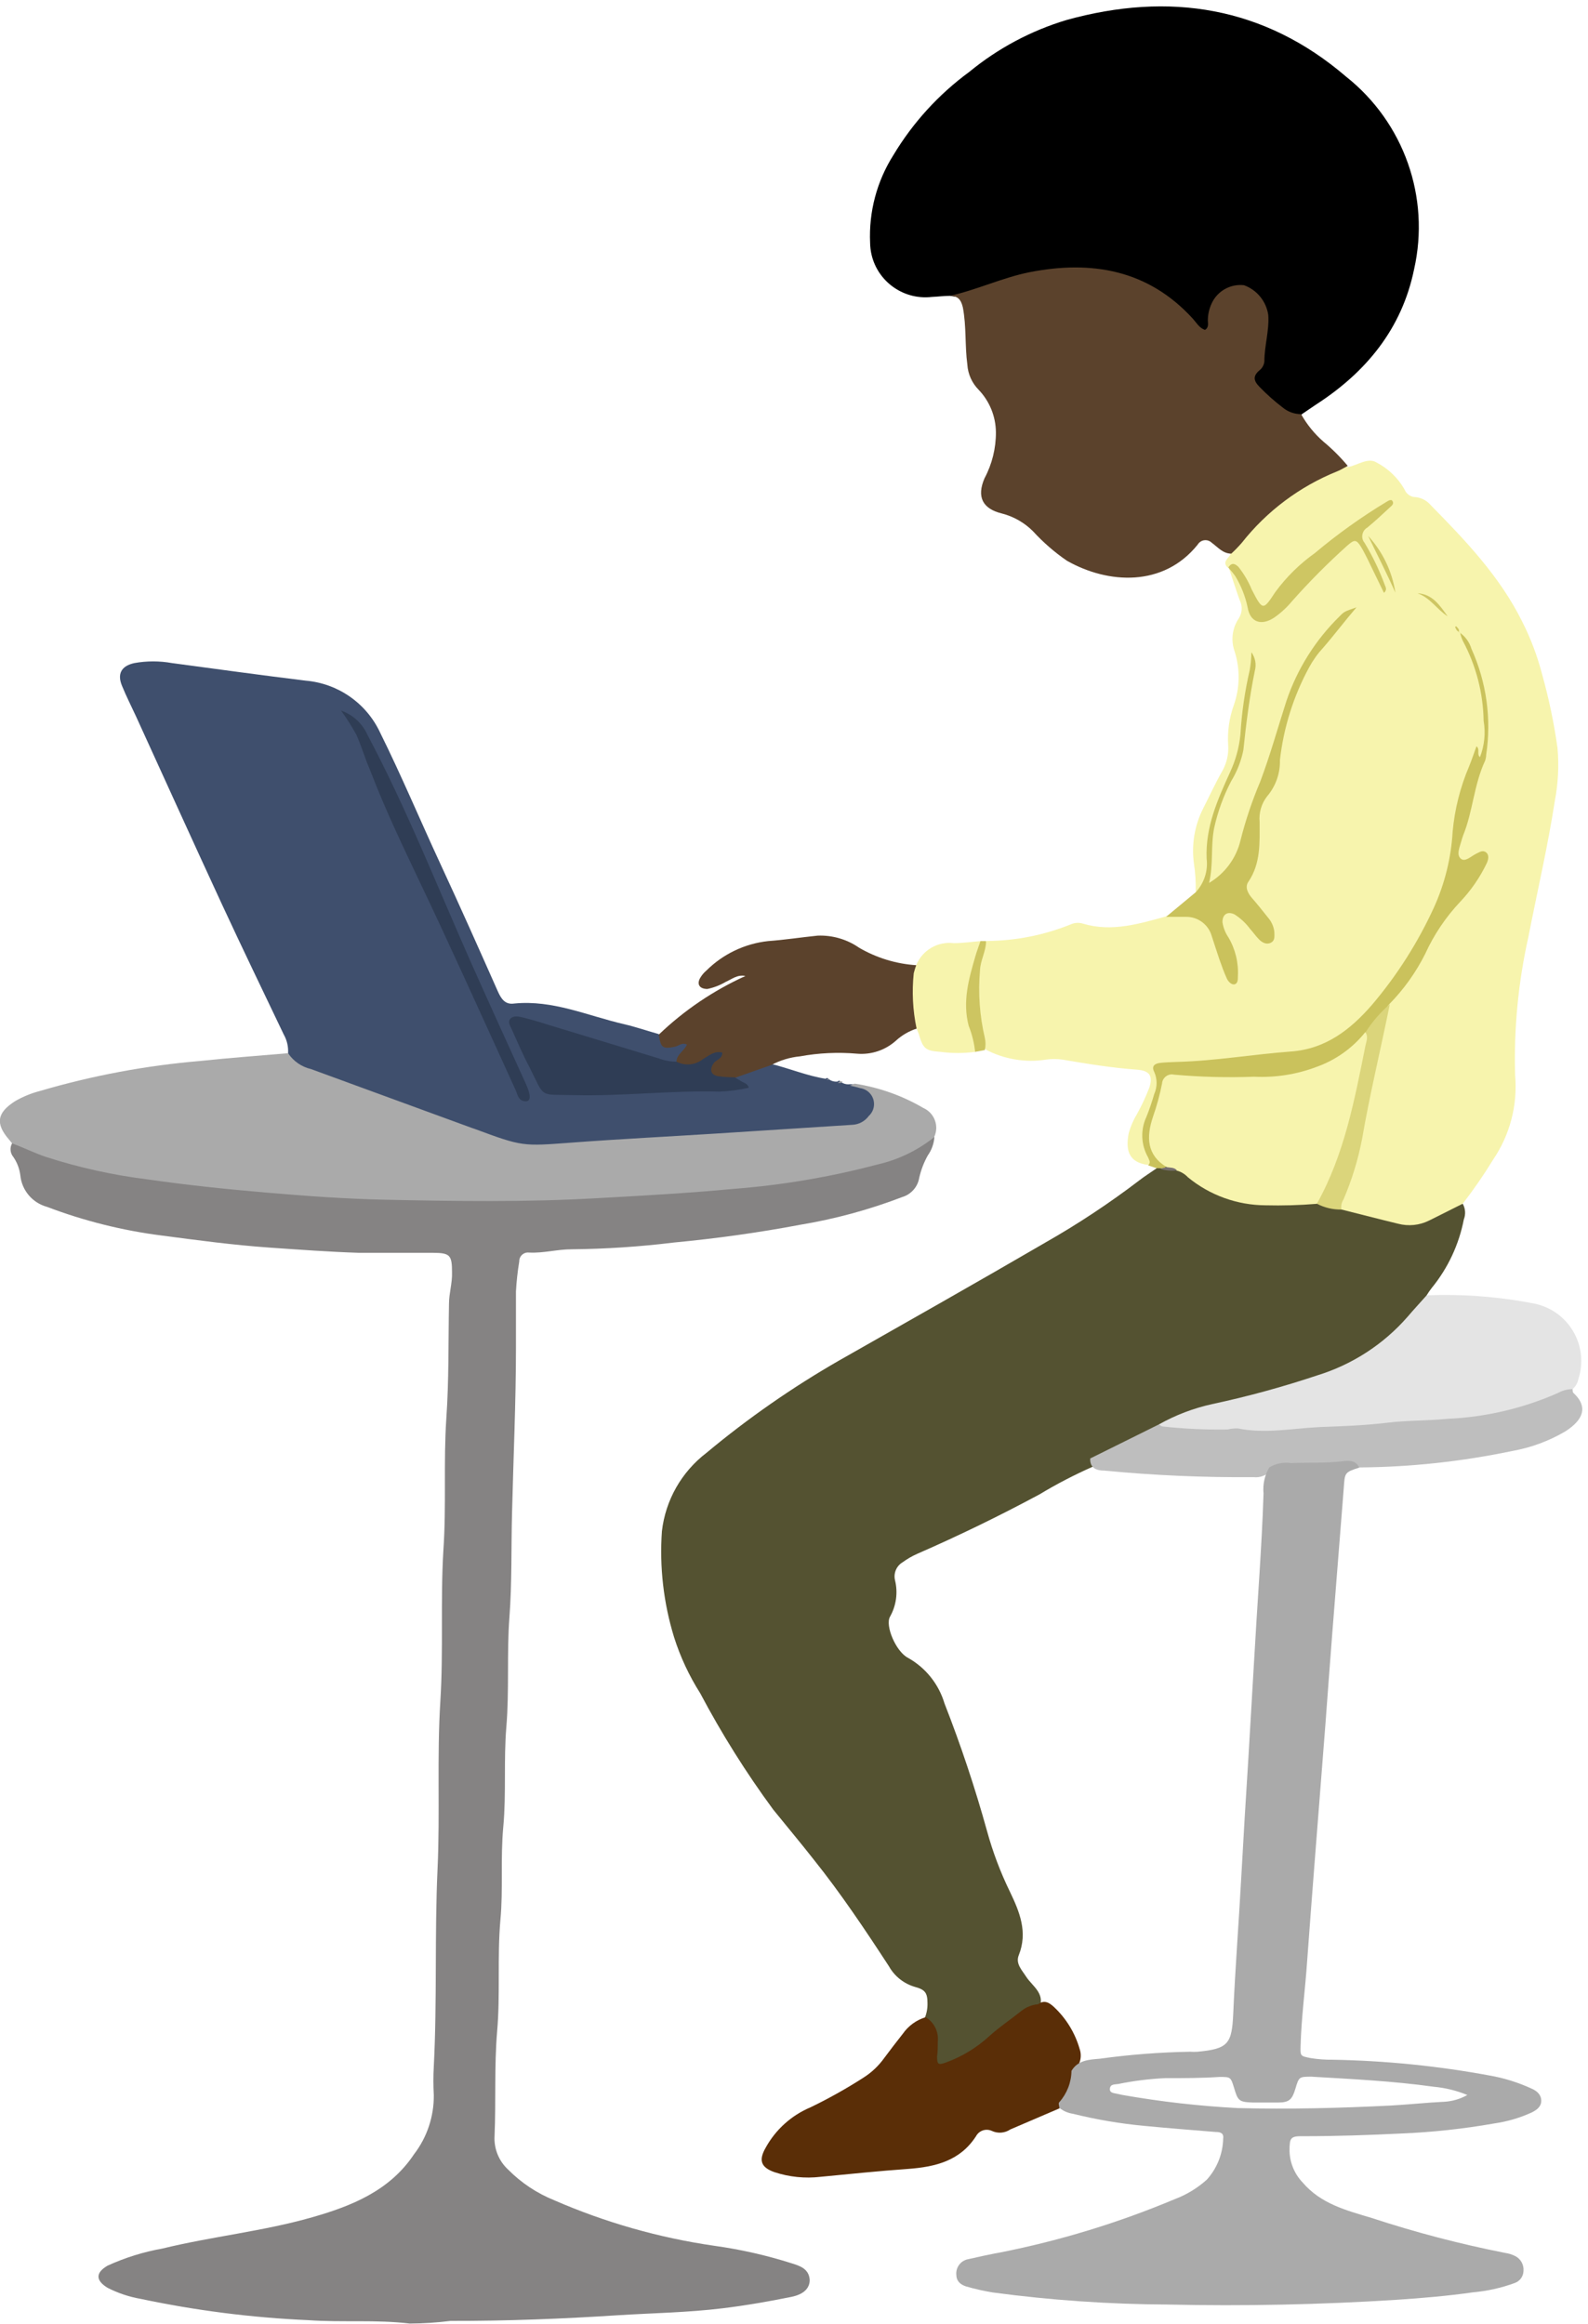 <svg width="272" height="398" xmlns="http://www.w3.org/2000/svg" xmlns:xlink="http://www.w3.org/1999/xlink" xml:space="preserve" overflow="hidden"><defs><clipPath id="clip0"><rect x="932" y="294" width="272" height="398"/></clipPath><clipPath id="clip1"><rect x="932" y="295" width="271" height="397"/></clipPath><clipPath id="clip2"><rect x="932" y="295" width="271" height="397"/></clipPath><clipPath id="clip3"><rect x="932" y="295" width="271" height="397"/></clipPath></defs><g clip-path="url(#clip0)" transform="translate(-932 -294)"><g clip-path="url(#clip1)"><g clip-path="url(#clip2)"><g clip-path="url(#clip3)"><path d="M326.601 212.967C327.066 213.793 327.134 214.783 326.788 215.665 325.957 219.966 324.075 223.994 321.308 227.392 320.995 227.797 320.702 228.22 320.437 228.658 321.038 229.841 320.187 230.609 319.586 231.418 314.808 237.448 308.282 241.854 300.906 244.037 293.227 246.59 285.257 248.188 277.515 250.451 276.683 250.619 275.921 251.04 275.336 251.654 272.472 253.502 269.255 254.643 266.266 256.2 265.28 256.679 264.354 257.271 263.506 257.964 260.349 259.357 257.283 260.951 254.332 262.738 247.51 266.417 240.544 269.815 233.432 272.928 232.56 273.316 231.732 273.796 230.962 274.36 229.893 274.991 229.364 276.247 229.654 277.453 230.169 279.562 229.866 281.787 228.803 283.679 227.911 285.195 229.82 289.698 231.875 290.736 234.884 292.43 237.118 295.23 238.101 298.54 240.895 305.696 243.319 312.99 245.366 320.395 246.341 323.967 247.649 327.441 249.268 330.772 250.928 334.239 252.36 337.705 250.783 341.669 250.202 343.122 251.343 344.222 252.09 345.405 253.128 346.961 255.204 348.144 254.373 350.552 249.288 353.707 245.386 358.543 239.7 360.93 236.628 362.175 235.549 361.469 235.549 358.231 235.673 356.156 234.739 354.371 234.739 352.399 235.065 351.596 235.221 350.735 235.196 349.867 235.196 348.144 234.801 347.563 233.12 347.107 231.207 346.569 229.586 345.293 228.616 343.558 224.569 337.331 220.418 331.105 215.831 325.355 213.548 322.429 211.161 319.586 208.837 316.701 204.203 310.381 200.041 303.729 196.384 296.797 194.49 293.806 192.99 290.583 191.922 287.208 190.119 281.334 189.415 275.176 189.846 269.047 190.455 263.732 193.196 258.894 197.442 255.639 204.53 249.712 212.12 244.413 220.128 239.803 231.896 233.099 243.685 226.416 255.411 219.567 260.955 216.4 266.28 212.863 271.351 208.982 272.306 208.235 273.323 207.612 274.319 206.907 274.454 206.666 274.678 206.487 274.942 206.409 276.004 206.088 277.115 205.961 278.221 206.035 278.387 206.035 278.574 206.035 278.698 206.222 284.613 211.348 291.608 212.448 299.121 211.784 299.974 211.709 300.835 211.801 301.653 212.054 303.044 212.635 304.621 212.386 305.991 213.05 308.467 213.231 310.908 213.733 313.255 214.544 316.528 215.655 320.129 215.227 323.052 213.382 324.131 212.76 325.293 211.95 326.601 212.967Z" fill="#545231" fill-rule="nonzero" fill-opacity="1" transform="matrix(1.003 0 0 1 854.961 287.174)"/><path d="M326.601 212.967 320.852 215.852C319.212 216.67 317.329 216.861 315.559 216.392 312.301 215.603 309.063 214.752 305.825 213.943 304.621 213.424 304.746 212.51 305.099 211.577 308.316 203.275 309.25 194.433 311.325 185.861 311.885 183.474 313.172 181.233 312.861 178.68 317.427 173.989 319.544 167.7 323.446 162.574 325.482 160.391 327.29 158.005 328.842 155.455 327.576 154.895 325.688 155.642 325.355 153.836 325.2 152.488 325.333 151.122 325.75 149.83 326.491 147.362 327.059 144.844 327.452 142.296 327.531 141.081 327.971 139.917 328.718 138.955 330.372 136.832 331.078 134.122 330.669 131.462 330.274 126.523 329.859 121.541 327.327 117.079 327.327 117.079 327.327 117.183 327.327 117.204 330.181 123.032 331.175 129.596 330.171 136.008 330.171 136.589 330.171 137.336 329.34 137.377 328.905 137.377 328.676 136.9 328.697 137.045 329.008 138.249 328.033 139.764 327.597 141.404 326.262 145.938 325.401 150.598 325.023 155.31 324.803 157.547 324.162 159.723 323.135 161.723 319.519 170.315 314.073 178.014 307.174 184.284 304.36 186.616 300.862 187.97 297.212 188.144 290.612 188.684 284.095 190.22 277.411 189.68 275.855 189.555 274.9 190.033 275.066 191.755 275.081 193.924 274.56 196.062 273.551 197.982 272.503 199.999 272.503 202.399 273.551 204.416 273.925 205.122 274.63 206.242 272.866 206.326 269.794 205.931 268.923 204.105 269.566 200.867 269.892 199.707 270.373 198.597 270.998 197.567 271.793 196.129 272.486 194.638 273.074 193.105 273.759 191.029 273.074 190.178 270.998 190.012 266.723 189.701 262.489 189.016 258.255 188.289 257.318 188.154 256.368 188.154 255.432 188.289 251.92 188.834 248.325 188.237 245.179 186.587 242.647 183.101 242.896 179.053 243.228 175.131 243.415 172.682 243.228 169.921 245.303 167.97 250.229 167.943 255.102 166.978 259.666 165.127 260.318 164.829 261.059 164.784 261.741 165.002 266.723 166.497 271.434 165.002 276.27 163.674 277.183 163.404 278.055 163.072 278.989 162.885 281.334 162.271 283.779 163.449 284.759 165.666 285.651 167.451 286.212 169.34 286.834 171.187 286.425 169.553 285.825 167.971 285.049 166.476 284.261 165.16 284.572 163.462 285.776 162.512 287.249 161.412 288.515 162.18 289.719 163.197 290.516 164.121 291.454 164.913 292.5 165.542 292.303 164.247 291.61 163.079 290.57 162.283 288.7 160.71 288.283 157.995 289.595 155.932 290.497 154.247 290.9 152.339 290.757 150.432 290.524 147.319 291.367 144.22 293.144 141.653 293.978 140.141 294.495 138.474 294.659 136.755 297.191 125.422 298.81 121.438 304.434 114.754 299.142 120.13 296.298 128.1 294.68 136.692 294.447 138.823 293.739 140.873 292.604 142.691 291.5 144.46 290.865 146.482 290.757 148.564 290.342 152.207 288.59 155.565 285.838 157.987 285.195 158.568 284.51 159.212 283.555 158.817 282.6 158.423 283.223 157.344 283.202 156.555 283.341 149.745 285.014 143.055 288.1 136.983 289.553 133.828 289.221 130.238 289.698 126.834 289.947 125.049 290.404 123.326 290.57 121.956 289.767 125.464 289.26 129.032 289.055 132.624 288.812 135.201 288.065 137.705 286.855 139.993 284.032 145.077 283.493 150.702 282.911 156.347 282.787 157.385 283.451 159.606 281.002 159.544 281.044 157.905 280.94 156.266 280.691 154.646 280.267 151.438 280.817 148.177 282.268 145.285 283.327 143.21 284.344 140.968 285.547 138.851 286.307 137.5 286.654 135.956 286.544 134.409 286.398 132.084 286.73 129.753 287.519 127.56 288.549 124.611 288.598 121.409 287.664 118.428 286.973 116.532 287.226 114.419 288.349 112.741 288.957 111.8 289.02 110.607 288.515 109.607 287.872 107.822 287.312 106.017 286.71 104.232 287.893 103.858 288.204 104.813 288.598 105.518 289.433 107.094 290.128 108.74 290.674 110.437 291.276 112.243 292.251 112.513 293.766 111.413 295.769 109.912 297.544 108.129 299.038 106.12 301.244 103.591 303.708 101.296 306.385 99.271 307.61 98.192 308.627 98.711 309.312 99.977 310.308 101.783 311.18 103.671 312.114 105.518 311.221 103.692 310.35 101.845 309.374 100.081 308.025 97.59 308.025 97.466 310.453 95.93 310.81 95.701 311.138 95.429 311.429 95.12 305.887 100.267 298.976 103.817 294.576 110.313 293.123 112.388 291.483 112.119 290.425 109.732 289.844 108.383 289.283 107.034 288.578 105.747 288.121 104.937 287.768 103.983 286.502 104.066 285.485 103.09 286.502 102.509 286.938 101.803 286.419 100.745 286.938 100.018 287.623 99.25 291.857 94.016 297.241 89.826 303.355 87.005 304.428 86.447 305.684 86.364 306.821 86.777L307.174 86.777C308.751 86.424 310.474 85.137 311.885 86.029 313.888 87.073 315.545 88.673 316.659 90.637 316.97 91.443 317.747 91.971 318.61 91.965 319.567 92.08 320.447 92.546 321.08 93.273 327.057 99.375 332.952 105.539 336.791 113.343 338.226 116.198 339.353 119.196 340.154 122.288 341.314 126.445 342.196 130.675 342.79 134.949 343.053 137.958 342.9 140.99 342.333 143.957 341.129 151.802 339.324 159.523 337.808 167.306 336.082 175.055 335.32 182.989 335.546 190.925 336.003 196.059 334.668 201.193 331.769 205.454 330.185 208.05 328.458 210.56 326.601 212.967Z" fill="#F7F4AD" fill-rule="nonzero" fill-opacity="1" transform="matrix(1.003 0 0 1 854.961 287.174)"/><path d="M236.379 201.552C236.296 202.679 235.91 203.762 235.258 204.686 234.581 205.894 234.085 207.195 233.784 208.546 233.519 210.103 232.392 211.375 230.879 211.826 225.235 213.997 219.389 215.588 213.424 216.578 206.305 217.928 199.124 218.924 191.922 219.609 186.109 220.327 180.261 220.715 174.404 220.771 171.976 220.771 169.61 221.456 167.182 221.331 166.364 221.215 165.609 221.786 165.493 222.602 165.481 222.691 165.476 222.778 165.48 222.867 165.2 224.571 165.012 226.29 164.919 228.014 164.919 231.211 164.919 234.407 164.919 237.583 164.919 246.985 164.483 256.387 164.255 265.768 164.089 271.808 164.255 277.868 163.798 283.866 163.342 289.864 163.798 296.319 163.28 302.546 162.802 308.253 163.28 313.961 162.761 319.606 162.242 325.252 162.761 330.316 162.263 335.629 161.702 342.001 162.263 348.414 161.702 354.745 161.204 360.701 161.515 366.658 161.266 372.594 161.132 374.765 161.977 376.882 163.57 378.364 165.819 380.641 168.51 382.436 171.478 383.635 180.187 387.438 189.366 390.055 198.771 391.419 203.219 392.035 207.608 393.027 211.888 394.387 213.361 394.843 214.96 395.321 215.084 397.272 215.084 398.621 214.171 399.721 211.929 400.177 208.048 400.966 204.125 401.651 200.203 402.128 194.308 402.855 188.352 402.938 182.416 403.311 172.868 403.934 163.321 404.307 153.753 404.287 151.446 404.573 149.125 404.725 146.8 404.743 141.03 404.038 135.24 404.577 129.49 404.162 119.845 403.737 110.251 402.514 100.807 400.509 98.849 400.163 96.953 399.528 95.183 398.621 93.107 397.355 93.107 396.026 95.183 394.822 98.166 393.453 101.311 392.469 104.543 391.896 112.99 389.821 121.728 388.949 130.113 386.541 136.859 384.611 143.376 381.996 147.527 375.728 149.744 372.828 150.927 369.271 150.889 365.62 150.795 363.983 150.795 362.339 150.889 360.701 151.47 349.411 151.013 338.099 151.532 326.829 151.968 317.24 151.408 307.672 152.01 298.125 152.549 289.491 152.01 280.857 152.529 272.264 153.047 264.751 152.529 257.238 153.027 249.766 153.483 243.207 153.359 236.669 153.483 230.111 153.483 228.305 154.064 226.562 154.002 224.714 154.002 221.746 153.649 221.394 150.744 221.373 146.593 221.373 142.276 221.373 138.062 221.373 132.977 221.207 127.913 220.833 122.849 220.48 116.622 220.045 110.5 219.214 104.356 218.405 97.683 217.548 91.134 215.902 84.847 213.507 82.352 212.83 80.535 210.682 80.28 208.11 80.142 206.986 79.737 205.911 79.097 204.976 78.542 204.318 78.451 203.385 78.869 202.631 79.637 201.676 80.571 201.946 81.463 202.32 91.696 206.699 102.633 207.82 113.509 209.024 131.948 210.96 150.497 211.653 169.029 211.099 185.406 211.014 201.75 209.628 217.907 206.948 223.465 206.116 228.859 204.414 233.888 201.905 234.718 201.49 235.486 201.054 236.379 201.552Z" fill="#858383" fill-rule="nonzero" fill-opacity="1" transform="matrix(1.003 0 0 1 854.961 287.174)"/><path d="M239.035 57.491C237.998 57.491 236.96 57.637 235.922 57.678 230.742 58.274 226.057 54.558 225.462 49.376 225.424 49.052 225.404 48.727 225.399 48.401 225.161 43.102 226.551 37.858 229.384 33.374 232.711 27.814 237.116 22.974 242.335 19.136 247.225 15.102 252.871 12.082 258.939 10.253 276.477 5.376 292.708 7.928 306.676 19.946 316.555 27.799 321.072 40.613 318.299 52.925 316.223 63.116 310.101 70.588 301.487 76.15L299.142 77.748C298.146 79.035 297.066 78.599 295.925 77.956 293.955 76.705 292.214 75.125 290.778 73.286 289.918 72.365 289.831 70.965 290.57 69.944 292.23 67.225 291.981 64.112 292.044 61.144 292.066 59.147 290.614 57.438 288.64 57.139 286.629 57.1 284.881 58.508 284.489 60.48 282.995 65.212 282.413 65.378 279.072 61.829 270.977 53.527 261.202 52.552 250.658 55.333 246.839 56.35 243.207 58.342 239.035 57.491Z" fill="#000000" fill-rule="nonzero" fill-opacity="1" transform="matrix(1.003 0 0 1 854.961 287.174)"/><path d="M126.004 187.189C126.071 186.067 125.811 184.95 125.256 183.972 121.728 176.563 118.179 169.195 114.734 161.744 109.794 151.034 104.937 140.262 100.039 129.511 99.25 127.789 98.379 126.087 97.673 124.343 96.781 122.268 97.486 120.877 99.749 120.379 101.876 119.995 104.055 119.995 106.183 120.379 113.779 121.396 121.375 122.455 129.013 123.389 134.548 123.865 139.403 127.271 141.736 132.313 145.368 139.66 148.523 147.215 151.968 154.666 155.413 162.117 158.547 169.195 161.827 176.604 162.387 177.85 163.051 178.929 164.649 178.68 171.229 178.036 177.102 180.755 183.329 182.208 185.404 182.686 187.293 183.35 189.286 183.91 190.223 184.56 191.397 184.772 192.503 184.491 193.374 184.304 194.288 184.201 194.786 185.155 195.242 186.047 194.924 187.14 194.059 187.646 193.437 188.144 193.042 188.829 192.42 189.286 191.05 190.054 189.742 189.41 188.435 189.016 182.208 187.086 175.982 185.301 169.755 183.308 169.091 183.101 168.427 182.955 167.68 182.81 166.351 182.54 165.812 183.142 166.289 184.367 167.239 186.954 168.478 189.426 169.983 191.735 170.771 192.675 171.986 193.145 173.201 192.98 182.084 193.312 190.905 192.15 199.767 192.44 200.779 192.569 201.704 191.853 201.832 190.841 201.837 190.807 201.84 190.773 201.842 190.738 203.918 189.244 205.744 187.646 208.463 189.016 211.618 189.784 214.69 191.091 217.824 191.569 217.89 191.448 218.042 191.405 218.162 191.471 218.204 191.494 218.237 191.528 218.26 191.569 218.698 191.939 219.268 192.111 219.837 192.046 220.03 191.852 220.196 191.852 220.335 192.046 220.775 192.409 221.346 192.574 221.913 192.503 225.026 192.503 226.914 193.582 227.039 195.512 227.039 198.215 224.885 200.426 222.182 200.493 213.071 200.971 203.959 201.614 194.848 202.216 185.737 202.818 176.168 203.191 166.746 204.001 164.414 203.896 162.136 203.264 160.083 202.154 149.706 198.335 139.328 194.599 128.951 190.676 127.477 190.282 125.506 189.701 126.004 187.189Z" fill="#3F4F6D" fill-rule="nonzero" fill-opacity="1" transform="matrix(1.003 0 0 1 854.961 287.174)"/><path d="M239.035 57.491C243.643 56.454 248.002 54.378 252.609 53.444 263.173 51.369 272.845 52.987 280.504 61.393 281.127 62.078 281.583 62.971 282.579 63.324 283.347 62.867 283.036 62.099 283.078 61.476 283.119 60.353 283.432 59.256 283.991 58.28 285.076 56.454 287.131 55.431 289.242 55.665 291.46 56.473 293.054 58.434 293.393 60.771 293.58 63.448 292.729 66.042 292.729 68.72 292.666 69.337 292.351 69.901 291.857 70.276 290.757 71.231 290.881 72.02 291.857 73.037 293.11 74.343 294.464 75.55 295.904 76.648 296.776 77.363 297.87 77.752 298.997 77.748 299.991 79.525 301.282 81.119 302.816 82.46 304.322 83.714 305.713 85.103 306.967 86.611 306.365 86.922 305.783 87.296 305.161 87.545 298.754 90.135 293.137 94.357 288.868 99.79 288.306 100.436 287.71 101.053 287.083 101.637 285.651 101.637 284.779 100.537 283.762 99.79 283.169 99.185 282.195 99.175 281.591 99.769 281.49 99.868 281.405 99.98 281.334 100.101 275.481 107.407 266.038 106.847 259.022 102.862 256.897 101.402 254.948 99.703 253.211 97.798 251.75 96.333 249.921 95.286 247.919 94.767 244.577 93.958 243.581 91.903 244.93 88.748 246.229 86.309 246.902 83.584 246.881 80.82 246.85 78.12 245.797 75.531 243.934 73.576 242.79 72.418 242.105 70.884 242.003 69.26 241.568 66.001 241.858 62.722 241.235 59.463 240.924 58.114 240.343 57.491 239.035 57.491Z" fill="#5B422C" fill-rule="nonzero" fill-opacity="1" transform="matrix(1.003 0 0 1 854.961 287.174)"/><path d="M126.004 187.189C126.916 188.564 128.319 189.536 129.926 189.908L157.344 199.974 157.842 200.141C166.04 203.191 166.04 203.129 174.342 202.507 182.644 201.884 190.946 201.469 199.103 200.95 206.844 200.473 214.565 199.933 222.307 199.456 223.444 199.418 224.501 198.86 225.171 197.94 226.296 196.912 226.375 195.166 225.347 194.041 224.91 193.562 224.318 193.253 223.677 193.167 223.096 192.98 222.514 192.876 221.913 192.731 222.245 192.731 222.597 192.357 222.867 192.42 226.968 193.06 230.912 194.468 234.49 196.571 236.364 197.406 237.207 199.602 236.37 201.476 236.354 201.516 236.335 201.555 236.316 201.593 233.473 203.862 230.152 205.459 226.603 206.263 218.617 208.382 210.454 209.771 202.216 210.414 194.329 211.161 186.421 211.597 178.514 212.033 166.538 212.718 154.563 212.531 142.587 212.282 135.821 212.137 129.013 211.639 122.247 211.058 115.481 210.477 108.694 209.771 101.969 208.795 96.07 208.061 90.253 206.767 84.597 204.935 82.709 204.292 80.945 203.399 78.869 202.631 78.703 202.424 78.558 202.216 78.392 202.029 75.943 199.227 76.316 197.359 79.409 195.388 80.749 194.616 82.187 194.03 83.684 193.644 92.599 191.016 101.757 189.298 111.019 188.518 116.062 187.978 121.022 187.625 126.004 187.189Z" fill="#AAAAAA" fill-rule="nonzero" fill-opacity="1" transform="matrix(1.003 0 0 1 854.961 287.174)"/><path d="M274.713 250.762C277.567 249.151 280.645 247.977 283.845 247.275 289.91 245.972 295.898 244.33 301.778 242.356 307.745 240.513 313.079 237.041 317.178 232.332 318.236 231.086 319.357 229.882 320.437 228.658 326.636 228.407 332.842 228.888 338.929 230.09 344.342 231.256 347.783 236.59 346.615 242.003 346.546 242.325 346.461 242.645 346.36 242.958 346.235 243.641 345.884 244.264 345.363 244.722 341.939 248.188 337.414 249.06 332.91 249.932 325.063 251.069 317.155 251.762 309.229 252.007 304.414 252.381 299.599 252.609 294.7 252.837 288.679 253.163 282.642 253.01 276.643 252.381 275.751 252.36 274.609 252.256 274.713 250.762Z" fill="#E4E4E4" fill-rule="nonzero" fill-opacity="1" transform="matrix(1.003 0 0 1 854.961 287.174)"/><path d="M260.766 362.714 260.953 363.711C261.243 365.786 261.223 365.786 259.375 366.865 258.794 367.177 258.213 367.55 257.653 367.924L249.351 371.494C248.413 372.135 247.202 372.231 246.175 371.743 245.187 371.295 244.019 371.683 243.498 372.635 240.758 376.911 236.524 377.907 231.875 378.26 226.894 378.613 221.913 379.132 216.952 379.609 214.281 379.925 211.574 379.648 209.024 378.8 206.699 377.969 206.367 376.724 207.55 374.649 209.256 371.525 211.971 369.074 215.25 367.696 218.353 366.191 221.36 364.499 224.258 362.631 225.646 361.751 226.852 360.608 227.807 359.269 228.845 357.879 229.882 356.509 230.982 355.118 231.927 353.759 233.301 352.758 234.884 352.275 236.321 353.14 237.128 354.757 236.96 356.426 236.96 357.277 236.96 358.148 236.835 358.999 236.835 360.348 237.022 360.514 238.33 360.037 241.092 359.035 243.624 357.488 245.781 355.492 247.503 353.935 249.434 352.648 251.239 351.195 252.053 350.544 253.043 350.145 254.083 350.054 255.162 349.244 256.034 349.805 256.822 350.552 258.894 352.503 260.401 354.977 261.181 357.713 261.496 358.615 261.422 359.607 260.973 360.452 260.415 361.079 260.33 361.996 260.766 362.714Z" fill="#5A2E07" fill-rule="nonzero" fill-opacity="1" transform="matrix(1.003 0 0 1 854.961 287.174)"/><path d="M192.337 188.642C192.337 187.418 193.603 186.857 194.122 185.716 193.291 185.28 192.669 185.965 192.046 186.089 189.971 186.504 189.659 186.276 189.306 184.014 193.634 179.851 198.638 176.454 204.105 173.968 202.714 173.678 201.78 174.529 200.722 174.985 199.757 175.555 198.705 175.962 197.608 176.189 196.363 176.189 195.782 175.484 196.322 174.404 196.613 173.874 197 173.402 197.463 173.014 200.295 170.199 203.997 168.429 207.965 167.991 210.809 167.783 213.611 167.348 216.433 167.057 218.963 166.956 221.456 167.685 223.531 169.133 226.514 170.875 229.86 171.899 233.307 172.121 234.656 175.338 233.95 178.742 234.158 182.063 234.158 182.478 233.722 182.769 233.349 182.976 232.031 183.404 230.818 184.112 229.799 185.052 227.988 186.679 225.584 187.483 223.158 187.272 219.908 186.988 216.632 187.142 213.424 187.729 211.718 187.895 210.059 188.395 208.546 189.203L202.32 191.403C199.974 193.291 198.273 192.752 197.048 189.68 193.914 190.738 193.167 190.593 192.337 188.642Z" fill="#5B422C" fill-rule="nonzero" fill-opacity="1" transform="matrix(1.003 0 0 1 854.961 287.174)"/><path d="M274.713 250.762C274.921 250.886 275.149 251.115 275.377 251.115 279.043 251.515 282.731 251.69 286.419 251.634 287.002 251.493 287.604 251.428 288.204 251.447 292.853 252.402 297.481 251.447 302.089 251.219 306.012 251.073 309.976 250.928 313.899 250.451 317.219 250.056 320.603 250.139 323.944 249.807 330.482 249.523 336.91 248.016 342.893 245.366 343.647 244.938 344.498 244.716 345.363 244.722 345.363 244.971 345.363 245.303 345.592 245.449 347.958 247.69 347.314 249.911 344.139 251.945 341.31 253.618 338.203 254.764 334.965 255.328 326.431 257.121 317.74 258.059 309.021 258.13 303.984 258.566 298.926 258.732 293.87 258.628 293.121 259.489 291.994 259.925 290.861 259.79 282.351 259.863 273.844 259.489 265.374 258.67 264.19 258.67 262.904 258.317 262.987 256.594Z" fill="#BEBEBE" fill-rule="nonzero" fill-opacity="1" transform="matrix(1.003 0 0 1 854.961 287.174)"/><path d="M326.02 115.107C327.02 115.787 327.753 116.792 328.095 117.951 330.658 123.63 331.532 129.928 330.606 136.091 330.596 136.437 330.534 136.78 330.42 137.108 328.489 141.259 328.344 145.804 326.663 149.913 326.538 150.245 326.455 150.578 326.352 150.91 326.082 151.906 325.501 153.172 326.248 153.857 326.995 154.542 328.033 153.442 328.905 153.027 329.444 152.778 330.005 152.342 330.586 152.798 331.167 153.255 330.98 154.064 330.689 154.687 329.531 157.102 328.006 159.322 326.165 161.266 323.695 163.892 321.676 166.907 320.187 170.191 318.608 173.347 316.551 176.238 314.085 178.763 312.529 180.444 312.736 183.204 310.557 184.512 308.318 187.345 305.337 189.501 301.944 190.738 299.096 191.731 296.116 192.291 293.102 192.399 288.515 192.399 283.949 192.503 279.383 192.399 277.905 192.147 276.471 193.038 276.042 194.474 275.355 196.432 274.842 198.446 274.506 200.493 274.288 201.786 274.587 203.113 275.336 204.188 275.813 204.893 276.394 205.599 276 206.554 275.709 206.948 275.315 206.927 274.879 206.886L274.319 206.886 272.866 206.388C273.426 205.89 273.011 205.475 272.866 205.018 271.65 202.882 271.55 200.289 272.596 198.065 273.105 196.787 273.547 195.485 273.925 194.163 274.454 192.967 274.454 191.603 273.925 190.406 273.385 189.369 274.049 188.954 274.921 188.85 275.793 188.746 276.809 188.725 277.764 188.684 284.323 188.518 290.778 187.376 297.295 186.899 303.189 186.463 307.402 183.163 311.035 178.991 315.339 173.926 318.921 168.289 321.682 162.242 323.535 158.151 324.619 153.753 324.878 149.27 325.227 145.403 326.179 141.614 327.701 138.042 328.157 136.921 328.531 135.779 328.946 134.638 329.61 135.136 328.946 136.008 329.548 136.485 330.314 134.504 330.53 132.352 330.171 130.258 330.088 125.498 328.88 120.825 326.642 116.622 326.418 116.162 326.258 115.673 326.165 115.17Z" fill="#CAC25C" fill-rule="nonzero" fill-opacity="1" transform="matrix(1.003 0 0 1 854.961 287.174)"/><path d="M281.002 159.627C282.44 158.079 283.123 155.976 282.87 153.878 282.642 148.461 284.738 143.77 286.876 139.059 287.822 137.021 288.418 134.839 288.64 132.604 288.856 128.906 289.383 125.233 290.217 121.624 290.402 120.604 290.5 119.569 290.508 118.532 291.189 119.457 291.402 120.644 291.089 121.749 290.176 126.232 289.615 130.757 289.138 135.302 288.758 137.173 288.057 138.964 287.062 140.594 285.747 143.126 284.769 145.819 284.157 148.606 283.534 151.698 284.053 154.832 283.285 158.029 285.998 156.419 287.94 153.774 288.661 150.702 289.524 147.28 290.649 143.928 292.023 140.677 293.725 136.153 295.012 131.483 296.485 126.896 298.328 121.405 301.444 116.426 305.576 112.368 306.385 111.537 306.406 111.558 308.461 110.832 306.385 113.26 304.683 115.543 302.795 117.722 301.855 118.739 301.047 119.868 300.387 121.085 297.712 126.013 296.014 131.411 295.385 136.983 295.445 139.259 294.663 141.477 293.185 143.21 292.22 144.462 291.768 146.035 291.919 147.61 291.919 151.159 292.127 154.687 289.989 157.842 289.325 158.797 289.989 159.917 290.653 160.665 291.317 161.412 292.521 162.906 293.434 164.068 293.988 164.735 294.335 165.551 294.431 166.414 294.431 167.099 294.597 167.866 293.849 168.261 293.102 168.655 292.355 168.261 291.774 167.659 291.193 167.057 290.798 166.455 290.28 165.895 289.559 164.917 288.665 164.08 287.644 163.425 286.419 162.823 285.568 163.425 285.568 164.732 285.703 165.67 286.052 166.565 286.585 167.348 287.776 169.373 288.339 171.706 288.204 174.051 288.204 174.55 288.204 175.214 287.685 175.38 287.166 175.546 286.585 174.965 286.336 174.446 285.838 173.346 285.423 172.204 285.028 171.063 284.634 169.921 284.178 168.448 283.742 167.14 283.192 165.153 281.361 163.794 279.3 163.84 278.179 163.84 277.059 163.84 275.938 163.84Z" fill="#CAC25C" fill-rule="nonzero" fill-opacity="1" transform="matrix(1.003 0 0 1 854.961 287.174)"/><path d="M233.328 182.935C232.682 179.83 232.52 176.645 232.85 173.491 232.971 173.013 233.116 172.542 233.286 172.08 234.332 169.536 236.95 168.006 239.679 168.344 241.194 168.344 242.73 168.116 244.245 167.991 244.805 170.067 243.539 171.851 243.269 173.823 242.744 177.382 242.941 181.01 243.851 184.491 244.12 185.487 244.286 186.297 243.332 186.961 241.368 187.221 239.38 187.221 237.417 186.961 234.822 186.774 234.449 186.421 233.701 183.889 233.598 183.557 233.452 183.246 233.328 182.935Z" fill="#F7F4AD" fill-rule="nonzero" fill-opacity="1" transform="matrix(1.003 0 0 1 854.961 287.174)"/><path d="M286.627 103.92C287.229 103.069 287.789 103.422 288.308 103.92 289.236 105.097 289.997 106.396 290.57 107.781 292.459 111.475 292.521 111.371 294.597 108.217 296.481 105.643 298.766 103.387 301.363 101.533 305.18 98.319 309.237 95.404 313.504 92.816 313.816 92.65 314.065 92.401 314.48 92.484 315.019 93.065 314.48 93.418 314.148 93.73 312.882 94.913 311.636 96.075 310.308 97.175 309.476 97.657 309.189 98.724 309.673 99.557 309.725 99.647 309.785 99.732 309.851 99.811 311.228 102.096 312.382 104.507 313.297 107.013 313.442 107.407 313.733 107.801 313.152 108.362 312.197 106.411 311.284 104.501 310.37 102.613 310.017 101.928 309.685 101.222 309.27 100.537 308.44 99.188 308.129 99.167 306.904 100.247 303.577 103.239 300.425 106.419 297.461 109.773 296.581 110.838 295.562 111.78 294.431 112.575 292.23 114.049 290.28 113.426 289.864 110.811 289.47 108.95 288.769 107.169 287.789 105.539 287.451 105.048 287.077 104.583 286.668 104.149 286.604 104.091 286.585 103.997 286.627 103.92Z" fill="#CEC663" fill-rule="nonzero" fill-opacity="1" transform="matrix(1.003 0 0 1 854.961 287.174)"/><path d="M243.332 186.961C243.174 185.43 242.802 183.928 242.232 182.499 241.152 178.348 242.232 174.55 243.352 170.668 243.602 169.755 243.954 168.883 244.245 167.991L245.2 167.991C245.2 169.755 244.224 171.27 244.162 173.034 243.826 176.901 244.106 180.796 244.992 184.574 245.144 185.258 245.144 185.966 244.992 186.65Z" fill="#CDC561" fill-rule="nonzero" fill-opacity="1" transform="matrix(1.003 0 0 1 854.961 287.174)"/><path d="M218.322 191.735C218.177 191.715 218.031 191.715 217.886 191.735L218.529 191.506Z" fill="#AAAAAA" fill-rule="nonzero" fill-opacity="1" transform="matrix(1.003 0 0 1 854.961 287.174)"/><path d="M220.397 192.274C220.231 192.264 220.065 192.264 219.899 192.274 220.128 192.067 220.356 191.88 220.709 192.046Z" fill="#AAAAAA" fill-rule="nonzero" fill-opacity="1" transform="matrix(1.003 0 0 1 854.961 287.174)"/><path d="M276.042 206.699C272.617 204.624 272.555 201.531 273.696 198.107 274.348 196.243 274.869 194.336 275.253 192.399 275.307 191.472 276.102 190.764 277.03 190.818 277.129 190.824 277.231 190.839 277.328 190.863 281.868 191.271 286.429 191.389 290.985 191.216 294.613 191.395 298.237 190.823 301.632 189.535 304.895 188.371 307.77 186.323 309.934 183.62 311.346 183.62 311.408 184.574 311.221 185.487 309.457 194.122 308.191 202.922 304.04 210.912 303.656 211.985 302.733 212.776 301.612 212.988 298.712 213.227 295.802 213.31 292.895 213.237 288.059 213.206 283.381 211.506 279.653 208.422 279.13 207.857 278.451 207.46 277.702 207.28 277.308 206.72 276.415 207.55 276.042 206.699Z" fill="#F7F4AD" fill-rule="nonzero" fill-opacity="1" transform="matrix(1.003 0 0 1 854.961 287.174)"/><path d="M301.695 212.967C306.406 204.52 308.129 195.159 309.997 185.861 310.163 185.114 310.495 184.367 309.997 183.62 311.136 181.818 312.533 180.196 314.148 178.804 312.612 186.484 310.744 194.122 309.416 201.863 308.733 205.426 307.668 208.905 306.24 212.241 305.91 212.749 305.783 213.366 305.887 213.963 304.428 213.99 302.986 213.648 301.695 212.967Z" fill="#DBD57B" fill-rule="nonzero" fill-opacity="1" transform="matrix(1.003 0 0 1 854.961 287.174)"/><path d="M276.042 206.699C276.643 206.824 277.308 206.699 277.806 207.259 276.828 207.378 275.838 207.286 274.9 206.99Z" fill="#776F6F" fill-rule="nonzero" fill-opacity="1" transform="matrix(1.003 0 0 1 854.961 287.174)"/><path d="M310.453 98.607C312.932 101.313 314.55 104.693 315.103 108.32 313.65 105.041 312.01 101.866 310.453 98.607Z" fill="#CEC663" fill-rule="nonzero" fill-opacity="1" transform="matrix(1.003 0 0 1 854.961 287.174)"/><path d="M318.88 108.424C321.454 108.569 322.678 110.5 324.027 112.368 322.201 111.205 321.038 109.171 318.88 108.424Z" fill="#CEC663" fill-rule="nonzero" fill-opacity="1" transform="matrix(1.003 0 0 1 854.961 287.174)"/><path d="M326.061 115.087C325.901 115.022 325.754 114.93 325.625 114.817 325.49 114.623 325.378 114.414 325.293 114.194L325.48 114.07C325.65 114.233 325.804 114.414 325.937 114.609 325.968 114.774 325.968 114.943 325.937 115.107Z" fill="#CEC663" fill-rule="nonzero" fill-opacity="1" transform="matrix(1.003 0 0 1 854.961 287.174)"/><path d="M192.337 188.642C193.816 189.416 195.615 189.228 196.903 188.165 197.899 187.604 198.812 186.733 200.161 187.086 200.161 188.186 199.165 188.269 198.729 188.85 197.92 189.95 198.148 190.925 199.476 191.133 200.405 191.258 201.341 191.32 202.278 191.32L203.586 192.108C203.959 192.316 204.437 192.357 204.686 193.105 203.049 193.476 201.382 193.698 199.705 193.769 191.403 193.54 183.101 194.578 174.944 194.371 168.717 194.205 169.963 195.014 167.223 189.576 166.123 187.501 165.148 185.218 164.172 183.038 163.944 182.499 163.487 181.897 163.923 181.336 164.359 180.776 165.168 180.859 165.832 181.004 167.265 181.357 168.655 181.752 169.983 182.187L189.244 188.061C190.232 188.439 191.279 188.636 192.337 188.642Z" fill="#2F3D55" fill-rule="nonzero" fill-opacity="1" transform="matrix(1.003 0 0 1 854.961 287.174)"/><path d="M135.053 128.515C137.064 129.216 138.694 130.719 139.557 132.666 146.157 145.119 151.304 158.195 156.97 171.042 160.146 178.223 163.404 185.363 166.642 192.503 167.451 194.308 167.493 195.388 166.642 195.429 165.231 195.429 165.21 194.163 164.795 193.354 161.868 186.94 158.963 180.486 156.015 174.051 153.546 168.655 151.055 163.238 148.502 157.883 145.555 151.657 142.649 145.576 140.2 139.204 139.951 138.56 139.681 137.938 139.432 137.294 138.851 135.758 138.353 134.202 137.689 132.687 136.894 131.245 136.014 129.852 135.053 128.515Z" fill="#2F3D55" fill-rule="nonzero" fill-opacity="1" transform="matrix(1.003 0 0 1 854.961 287.174)"/><path d="M338.307 364.479C336.032 363.435 333.633 362.687 331.167 362.258 322.346 360.622 313.405 359.722 304.434 359.56 303.141 359.578 301.85 359.481 300.574 359.269 298.851 358.916 298.872 358.937 298.914 357.194 299.038 352.358 299.702 347.563 300.034 342.665 300.422 337.337 300.823 332.012 301.238 326.684L303.168 301.923C303.563 296.672 303.936 291.442 304.351 286.191 304.974 278.034 305.659 269.877 306.282 261.7 306.468 259.002 306.406 258.981 308.938 258.151 308.316 256.864 307.133 256.926 306.033 257.072 303.106 257.424 300.2 257.258 297.274 257.383 295.987 257.19 294.671 257.453 293.559 258.13 292.776 259.479 292.434 261.04 292.583 262.592 292.438 267.262 292.168 271.911 291.878 276.56 291.193 286.938 290.632 297.315 290.01 307.693 289.568 314.611 289.152 321.584 288.764 328.614 288.349 336.273 287.747 343.931 287.415 351.59 287.187 356.841 286.564 357.692 281.334 358.19 280.907 358.221 280.475 358.221 280.047 358.19 274.867 358.279 269.697 358.682 264.564 359.394 262.821 359.539 260.87 359.622 259.79 361.469 259.757 363.445 259.022 365.342 257.715 366.824 257.487 367.011 257.715 367.467 257.715 367.799 258.385 368.341 259.186 368.692 260.039 368.816 264.056 369.817 268.142 370.51 272.264 370.892 276.311 371.286 280.338 371.598 284.385 371.93 285.132 371.93 285.838 372.075 285.693 373.071 285.635 375.676 284.638 378.175 282.891 380.107 281.282 381.556 279.418 382.689 277.391 383.449 267.843 387.469 257.912 390.514 247.753 392.539 245.802 392.892 243.871 393.328 241.941 393.764 240.814 394.075 240.052 395.128 240.115 396.296 240.115 397.458 240.779 398.039 241.754 398.372 243.247 398.81 244.764 399.156 246.3 399.409 256.214 400.744 266.204 401.437 276.208 401.485 289.242 401.775 302.261 401.506 315.269 400.675 319.669 400.385 324.027 400.011 328.386 399.389 330.797 399.175 333.17 398.643 335.442 397.811 336.341 397.512 336.955 396.682 336.978 395.736 337.07 394.677 336.513 393.668 335.567 393.183 335.025 392.911 334.444 392.728 333.844 392.643 326.117 391.116 318.494 389.113 311.014 386.645 306.738 385.358 302.38 384.258 299.246 380.564 297.88 379.123 297.091 377.233 297.025 375.25 297.025 372.905 297.149 372.615 299.432 372.656 304.974 372.656 310.474 372.469 316.036 372.199 321.375 371.979 326.694 371.405 331.956 370.477 334.18 370.161 336.347 369.526 338.39 368.588 339.261 368.152 340.05 367.571 340.009 366.513 339.967 365.454 339.178 364.852 338.307 364.479ZM323.363 366.762C320.354 366.907 317.344 367.239 314.335 367.405 305.617 367.841 296.921 368.069 288.204 367.841 281.571 367.492 274.964 366.737 268.424 365.579L267.677 365.413C267.117 365.267 266.266 365.309 266.349 364.499 266.432 363.69 267.221 363.814 267.802 363.711 270.421 363.173 273.08 362.839 275.751 362.714 278.864 362.714 281.978 362.714 285.07 362.507 286.938 362.507 286.979 362.507 287.54 364.333 288.204 366.616 288.412 366.803 290.715 366.886 292.189 366.886 293.663 366.886 295.115 366.886 296.983 366.886 297.481 366.347 298.021 364.541 298.644 362.465 298.644 362.465 300.802 362.465 307.755 362.88 314.75 363.213 321.661 364.188 323.631 364.369 325.561 364.844 327.389 365.599 326.179 366.282 324.832 366.679 323.446 366.762Z" fill="#AAAAAA" fill-rule="nonzero" fill-opacity="1" transform="matrix(1.003 0 0 1 854.961 287.174)"/></g></g></g></g></svg>